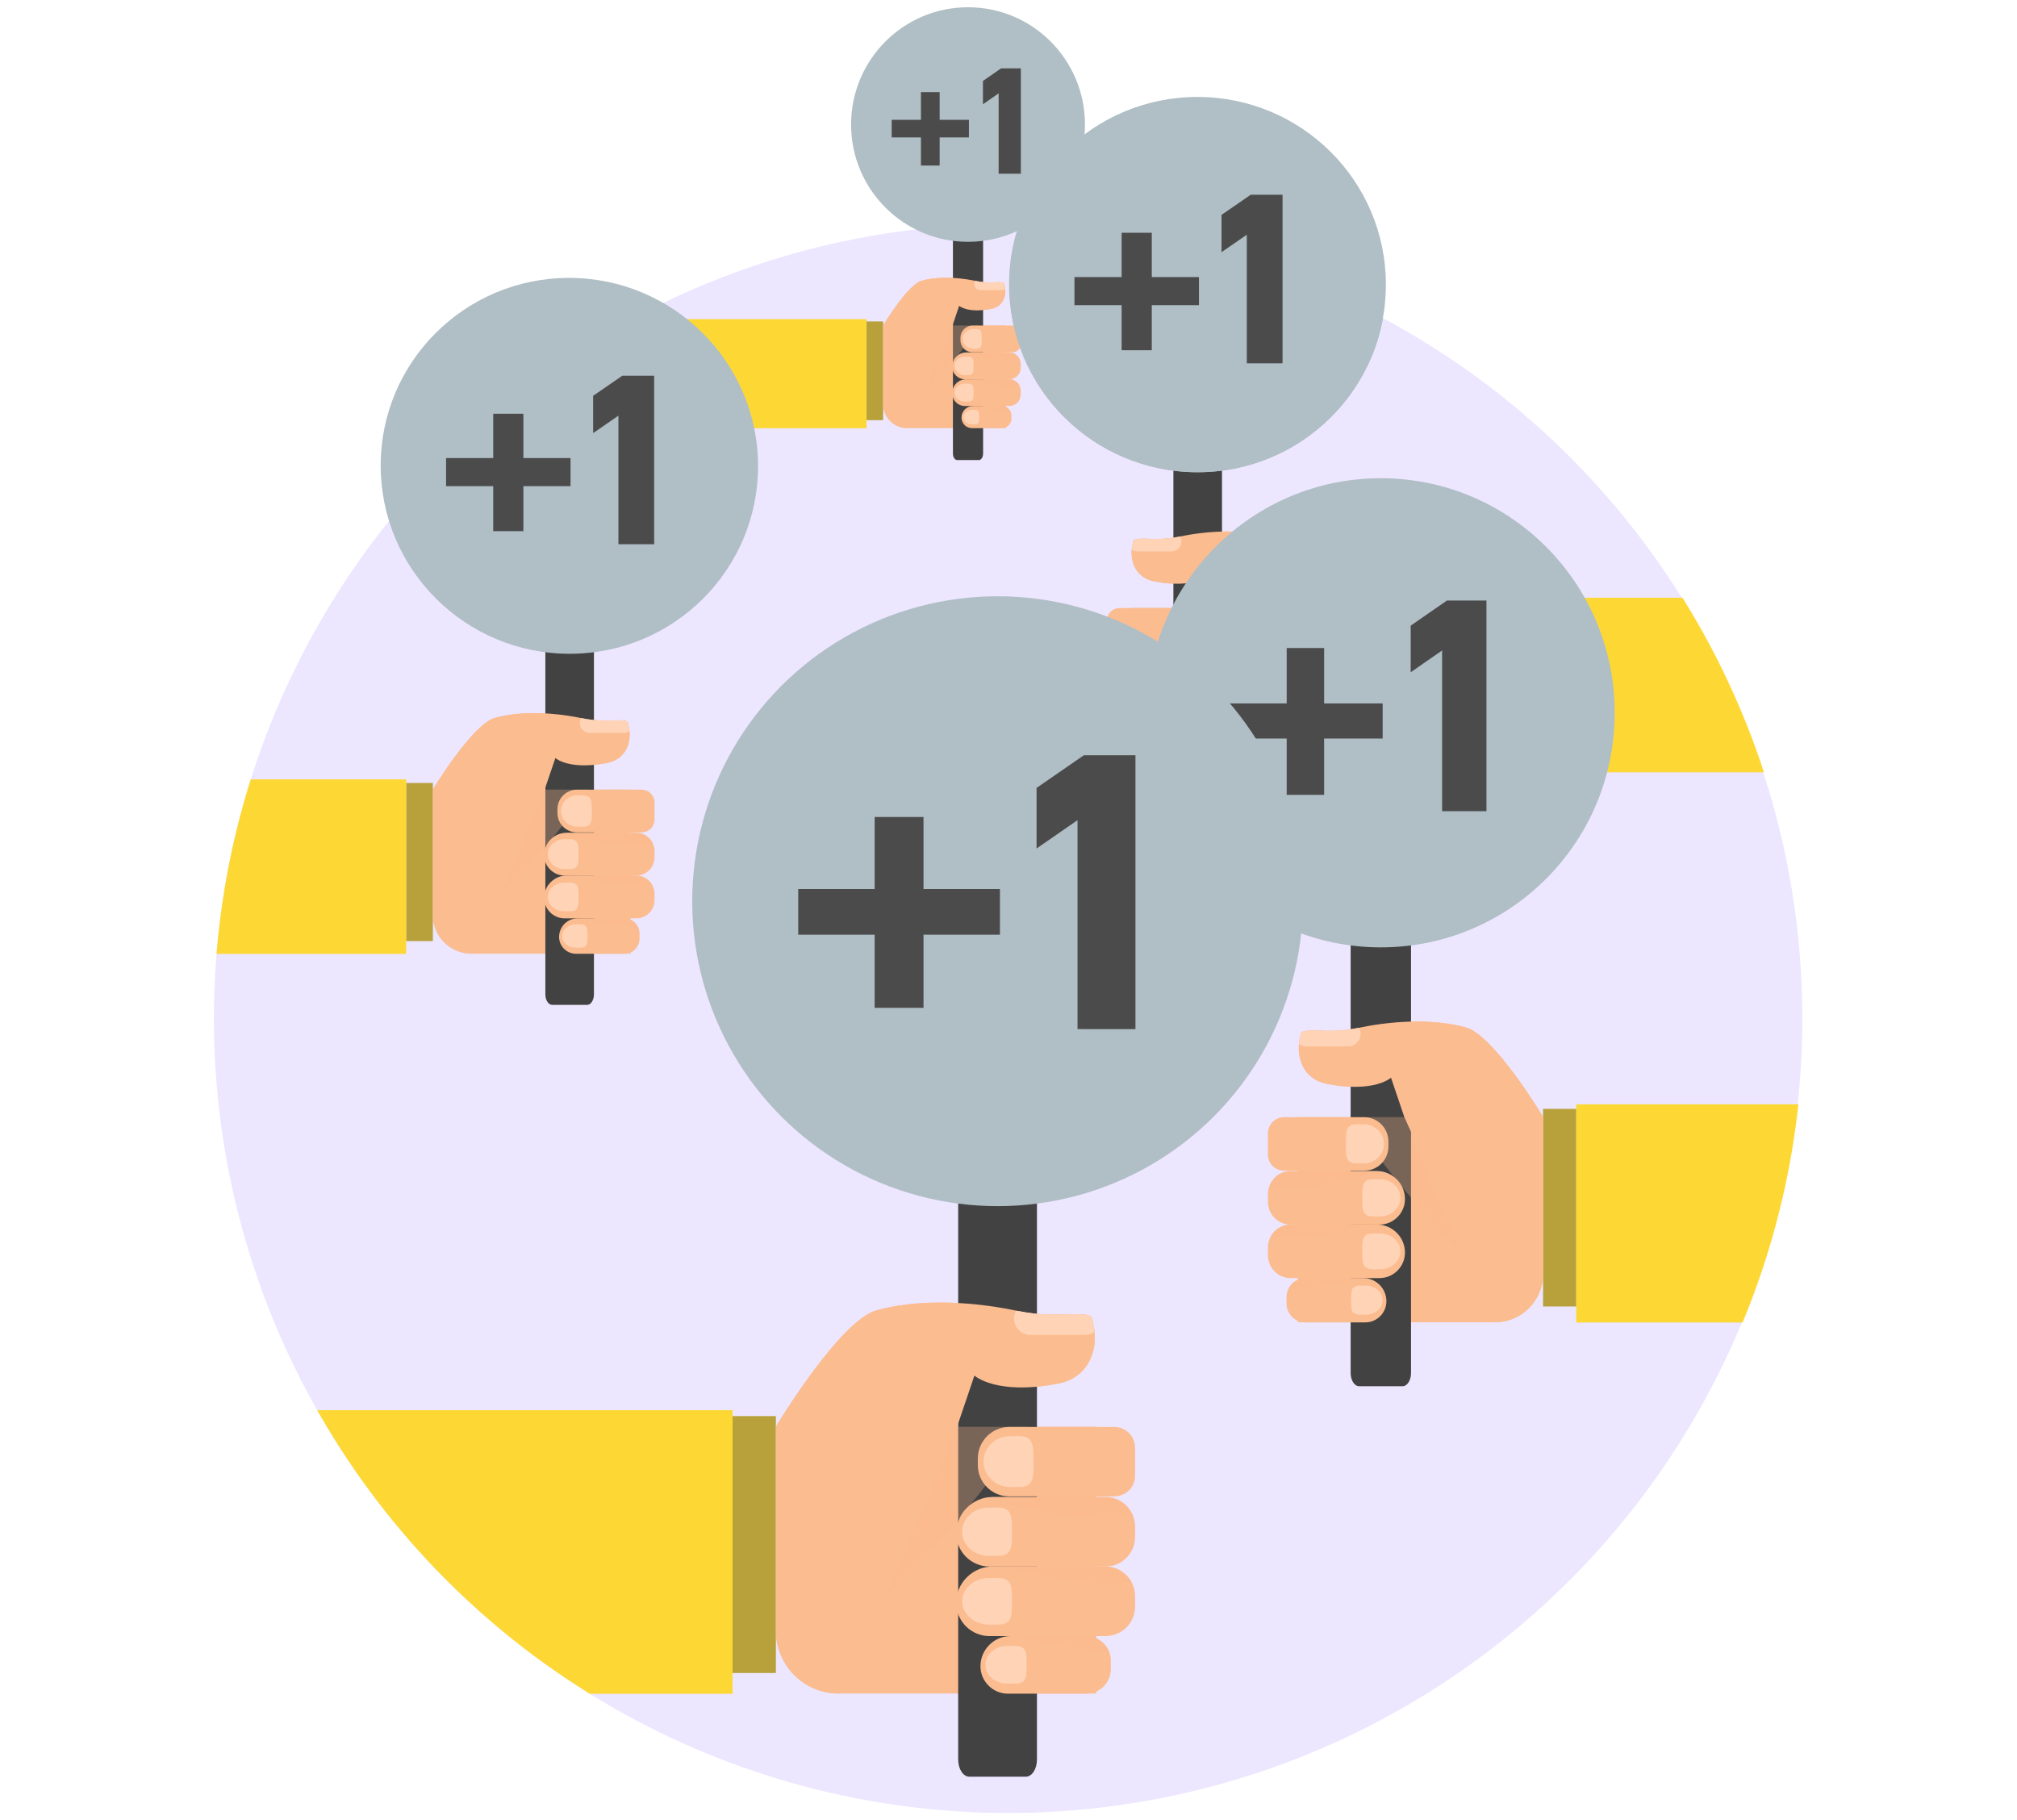 <?xml version="1.0" encoding="utf-8"?>
<!-- Generator: Adobe Illustrator 16.0.0, SVG Export Plug-In . SVG Version: 6.00 Build 0)  -->
<!DOCTYPE svg PUBLIC "-//W3C//DTD SVG 1.1//EN" "http://www.w3.org/Graphics/SVG/1.1/DTD/svg11.dtd">
<svg version="1.1" id="Layer_1" xmlns="http://www.w3.org/2000/svg" xmlns:xlink="http://www.w3.org/1999/xlink" x="0px" y="0px"
	 width="277px" height="250px" viewBox="0 0 277 250" enable-background="new 0 0 277 250" xml:space="preserve">
<title>+1 ART</title>
<desc>Created with Sketch.</desc>
<g>
	<g>
		<defs>
			<circle id="Mask_1_" cx="138.499" cy="139.885" r="109.12"/>
		</defs>
		<clipPath id="Mask_2_">
			<use xlink:href="#Mask_1_"  overflow="visible"/>
		</clipPath>
		<g id="Screens" clip-path="url(#Mask_2_)">
			<g id="_x30_0-WALKTHROUGH-2" transform="translate(-42, -96)">
				<g id="_x2B_1-ART" transform="translate(42, 96)">
					<circle id="Mask" fill="#4400FF" fill-opacity="0.1" cx="138.398" cy="139.885" r="109.12"/>
					<g id="Illustration-Hand-Sign-Right" transform="translate(138, 10)">
						<path id="Shape" fill="#FBBC90" d="M29.082,73.501l-1.474-4.33c0,0-1.829,1.692-7.064,0.682
							c-2.564-0.485-3.289-2.702-3.117-4.382c0.024-0.21,0.051-0.407,0.104-0.591c0.17-0.669-0.158-0.892,1.592-0.892
							c1.263,0,2.421,0.196,4.945-0.303c0.04-0.013,0.08-0.013,0.12-0.025c4.287-0.879,8.59-0.879,11.719,0
							c3.131,0.879,8.513,9.802,8.525,9.827v17.24c0,2.94-2.38,5.315-5.328,5.315H17.292V73.501H29.082z"/>
						<rect id="Rectangle-path" x="44.433" y="72.595" fill="#B8A13B" width="3.67" height="21.716"/>
						<rect id="Rectangle-path_1_" x="48.103" y="72.097" fill="#FDD835" width="60.169" height="23.972"/>
						<path id="Shape_1_" fill="#424242" d="M29.82,18.887v82.738c0,0.796-0.423,1.447-0.938,1.447h-4.798
							c-0.519,0-0.94-0.651-0.94-1.447V18.887c0-0.796,0.422-1.447,0.94-1.447h4.798C29.397,17.439,29.82,18.091,29.82,18.887z"/>
						<ellipse id="Oval-4" fill="#B0BEC5" cx="26.482" cy="29.079" rx="25.872" ry="25.773"/>
						<path id="Shape_2_" fill="#FBBC90" d="M29.082,73.501l-1.474-4.33c0,0-1.829,1.692-7.064,0.682
							c-2.564-0.485-3.289-2.702-3.117-4.382c0.024-0.21,0.051-0.407,0.104-0.591c0.17-0.669-0.158-0.892,1.592-0.892
							c1.263,0,2.421,0.196,4.945-0.303c0.04-0.013,0.08-0.013,0.12-0.025c4.287-0.879,8.59-0.879,11.719,0
							c3.131,0.879,8.513,9.802,8.525,9.827l0,0v17.24c0,2.94-2.38,5.315-5.328,5.315L29.082,73.501z"/>
						<path id="Shape_3_" fill="#FFD3B6" d="M17.427,65.483c0.223,0.158,0.484,0.249,0.789,0.249h4.67
							c0.749,0,1.369-0.616,1.369-1.364c0-0.249-0.066-0.472-0.187-0.683c-2.524,0.499-3.683,0.303-4.945,0.303
							c-1.737,0-1.408,0.21-1.592,0.892C17.493,65.076,17.451,65.273,17.427,65.483z"/>
						<path id="Shape_4_" opacity="0.29" fill="#FBBC90" enable-background="new    " d="M29.082,73.501
							c0,0,3.696,8.869,6.234,14.748c0,0-7.222-6.981-12.154-14.748H29.082z"/>
						<path id="_x2B_1" fill="#4B4B4B" d="M20.207,31.905v6.187h-4.142v-6.187H9.589v-3.857h6.477v-6.086h4.142v6.086h6.476v3.857
							H20.207z M33.259,39.887V22.229l-3.472,2.395v-5.121l4.005-2.761h4.375v23.146H33.259z"/>
						
							<g id="Group" transform="translate(16.415, 58.754) scale(-1, 1) translate(-16.415, -58.754) translate(10.73, 56.277)">
							<path id="Shape_5_" fill="#FBBC90" d="M6.353,23.102h-8.931c-1.46,0-2.645-1.193-2.645-2.638v-0.563
								c0-1.471,1.196-2.664,2.671-2.664h8.904c0.961,0,1.75,0.788,1.75,1.745v2.388C8.103,22.315,7.314,23.102,6.353,23.102z"/>
							<path id="Shape_6_" fill="#FFD3B6" d="M-1.684,22.315h-0.789c-1.236,0-2.263-0.958-2.263-2.139v-0.027
								c0-1.181,1.015-2.138,2.263-2.138h0.789c1.237,0,1.172,0.957,1.172,2.138v0.027C-0.5,21.357-0.434,22.315-1.684,22.315z"/>
						</g>
						
							<g id="Group_1_" transform="translate(17.375, 72.499) scale(-1, 1) translate(-17.375, -72.499) translate(12.757, 70.375)">
							<path id="Shape_7_" fill="#FBBC90" d="M5.945,22.873v0.734c0,1.143-0.932,2.073-2.076,2.073h-6.644
								c-1.29,0-2.329-1.05-2.329-2.322c0-0.695,0.289-1.338,0.749-1.798c0.462-0.459,1.106-0.747,1.803-0.747h6.421
								c0.841,0,1.563,0.511,1.895,1.232C5.879,22.296,5.945,22.584,5.945,22.873z"/>
							<path id="Shape_8_" fill="#FFD3B6" d="M-2.171,24.84h-0.645c-1.025,0-1.868-0.708-1.868-1.587v-0.026
								c0-0.88,0.843-1.588,1.868-1.588h0.645c1.024,0,0.974,0.708,0.974,1.588v0.026C-1.197,24.132-1.13,24.84-2.171,24.84z"/>
						</g>
						
							<g id="Group_2_" transform="translate(17.181, 63.489) scale(-1, 1) translate(-17.181, -63.489) translate(10.786, 61.011)">
							<path id="Shape_9_" fill="#FBBC90" d="M9.58,20.913v0.894c0,1.377-1.118,2.492-2.5,2.492h-9.837
								c-1.554,0-2.816-1.26-2.816-2.808c0-0.84,0.341-1.614,0.908-2.165c0.552-0.551,1.328-0.905,2.171-0.905H7.08
								c1.066,0,1.974,0.669,2.33,1.601C9.513,20.296,9.58,20.598,9.58,20.913z"/>
							<path id="Shape_10_" fill="#FFD3B6" d="M-2.023,23.406h-0.79c-1.234,0-2.262-0.918-2.262-2.033v-0.026
								c0-1.115,1.014-2.034,2.262-2.034h0.79c1.236,0,1.171,0.919,1.171,2.034v0.026C-0.852,22.488-0.787,23.406-2.023,23.406z"/>
						</g>
						
							<g id="Group_3_" transform="translate(17.181, 68.223) scale(-1, 1) translate(-17.181, -68.223) translate(10.786, 65.746)">
							<path id="Shape_11_" fill="#FBBC90" d="M9.58,22.057v0.893c0,1.378-1.118,2.493-2.5,2.493h-9.837
								c-1.554,0-2.816-1.261-2.816-2.809c0-0.84,0.341-1.613,0.908-2.165c0.552-0.551,1.328-0.905,2.171-0.905H7.08
								c0.922,0,1.724,0.499,2.158,1.233C9.448,21.164,9.58,21.598,9.58,22.057z"/>
							<path id="Shape_12_" fill="#FFD3B6" d="M-2.023,24.471h-0.79c-1.234,0-2.262-0.879-2.262-1.954v-0.027
								c0-1.075,1.014-1.954,2.262-1.954h0.79c1.236,0,1.171,0.879,1.171,1.954v0.027C-0.852,23.592-0.787,24.471-2.023,24.471z"/>
						</g>
						<path id="Shape_13_" opacity="0.29" fill="#FBBC90" enable-background="new    " d="M14.166,81.032
							c1.014,0.315,2.672,0.459,5.354,0.026c6.078-0.997,6.55-1.627,6.55-1.627h-9.574C15.442,79.432,14.522,80.101,14.166,81.032z"
							/>
						<path id="Shape_14_" opacity="0.29" fill="#FBBC90" enable-background="new    " d="M14.338,86.543
							c1.026,0.276,2.643,0.394,5.168-0.025c3.134-0.513,4.776-0.932,5.631-1.208h-8.641C15.587,85.31,14.772,85.809,14.338,86.543z
							"/>
						<path id="Shape_15_" opacity="0.29" fill="#FBBC90" enable-background="new    " d="M16.23,92.421
							c0.87,0.026,1.961-0.052,3.29-0.275c2.303-0.38,3.802-0.708,4.775-0.957h-6.171C17.284,91.188,16.547,91.699,16.23,92.421z"/>
					</g>
					<g id="Illustration-Hand-Sign-Left" transform="translate(93, 0)">
						<path id="Shape_16_" fill="#FBBC90" d="M37.81,44.707L38.724,42c0,0,1.135,1.059,4.385,0.427
							c1.593-0.303,2.041-1.689,1.936-2.738c-0.018-0.132-0.034-0.255-0.066-0.369c-0.106-0.418,0.099-0.558-0.987-0.558
							c-0.783,0-1.503,0.123-3.069-0.189c-0.025-0.008-0.05-0.008-0.074-0.016c-2.662-0.55-5.332-0.55-7.274,0
							c-1.943,0.549-5.283,6.125-5.291,6.142v10.775c0,1.838,1.478,3.322,3.307,3.322h13.539V44.707H37.81z"/>
						<path id="Shape_17_" fill="#424242" d="M42.013,10.574v51.71c0,0.497-0.262,0.905-0.583,0.905h-2.979
							c-0.32,0-0.582-0.408-0.582-0.905v-51.71c0-0.499,0.262-0.905,0.582-0.905h2.979C41.751,9.669,42.013,10.075,42.013,10.574z"
							/>
						<rect id="Rectangle-path_2_" x="26.003" y="44.141" fill="#B8A13B" width="2.278" height="13.572"/>
						<rect id="Rectangle-path_3_" x="-11.343" y="43.829" fill="#FDD835" width="37.346" height="14.983"/>
						<path id="Shape_18_" fill="#FBBC90" d="M37.81,44.707L38.724,42c0,0,1.135,1.059,4.385,0.427
							c1.593-0.303,2.041-1.689,1.936-2.738c-0.018-0.132-0.034-0.255-0.066-0.369c-0.106-0.418,0.099-0.558-0.987-0.558
							c-0.783,0-1.503,0.123-3.069-0.189c-0.025-0.008-0.05-0.008-0.074-0.016c-2.662-0.55-5.332-0.55-7.274,0
							c-1.943,0.549-5.283,6.125-5.291,6.142l0,0v10.775c0,1.838,1.478,3.322,3.307,3.322L37.81,44.707z"/>
						<path id="Shape_19_" fill="#FFD3B6" d="M45.044,39.696c-0.141,0.099-0.304,0.155-0.491,0.155h-2.897
							c-0.466,0-0.85-0.385-0.85-0.853c0-0.155,0.041-0.295,0.115-0.427c1.566,0.313,2.286,0.189,3.069,0.189
							c1.078,0,0.873,0.131,0.987,0.558C45.002,39.442,45.026,39.565,45.044,39.696z"/>
						<ellipse id="Oval-4_1_" fill="#B0BEC5" cx="39.941" cy="16.943" rx="16.059" ry="16.108"/>
						<path id="_x2B_1_1_" fill="#4B4B4B" d="M36.045,18.71v3.866h-2.569V18.71h-4.02v-2.411h4.02v-3.804h2.569v3.804h4.021v2.411
							H36.045z M44.147,23.699V12.662l-2.156,1.496v-3.201l2.486-1.726h2.716v14.468H44.147z"/>
						<path id="Shape_20_" opacity="0.29" fill="#FBBC90" enable-background="new    " d="M37.81,44.707c0,0-2.295,5.544-3.87,9.217
							c0,0,4.483-4.362,7.544-9.217H37.81z"/>
						<g id="Group_4_" transform="translate(40.283, 35.173)">
							<path id="Shape_21_" fill="#FBBC90" d="M5.803,13.208H0.261c-0.907,0-1.642-0.746-1.642-1.648v-0.353
								c0-0.918,0.743-1.665,1.656-1.665h5.527c0.597,0,1.087,0.492,1.087,1.091v1.492C6.889,12.716,6.399,13.208,5.803,13.208z"/>
							<path id="Shape_22_" fill="#FFD3B6" d="M0.815,12.716H0.324c-0.767,0-1.403-0.599-1.403-1.337v-0.016
								c0-0.738,0.629-1.337,1.403-1.337h0.491c0.767,0,0.726,0.599,0.726,1.337v0.016C1.549,12.117,1.59,12.716,0.815,12.716z"/>
						</g>
						<g id="Group_5_" transform="translate(40.349, 43.985)">
							<path id="Shape_23_" fill="#FBBC90" d="M5.551,13.064v0.459c0,0.714-0.581,1.296-1.291,1.296H0.137
								c-0.801,0-1.443-0.655-1.443-1.451c0-0.435,0.178-0.837,0.464-1.124c0.285-0.287,0.685-0.467,1.119-0.467H4.26
								c0.522,0,0.972,0.319,1.177,0.771C5.51,12.704,5.551,12.885,5.551,13.064z"/>
							<path id="Shape_24_" fill="#FFD3B6" d="M0.512,14.295H0.113c-0.639,0-1.16-0.443-1.16-0.992v-0.017
								c0-0.55,0.521-0.992,1.16-0.992h0.399c0.637,0,0.604,0.442,0.604,0.992v0.017C1.117,13.851,1.157,14.295,0.512,14.295z"/>
						</g>
						<g id="Group_6_" transform="translate(39.367, 38.132)">
							<path id="Shape_25_" fill="#FBBC90" d="M7.806,11.84v0.559c0,0.86-0.695,1.558-1.551,1.558H0.148
								c-0.964,0-1.748-0.787-1.748-1.756c0-0.524,0.212-1.009,0.564-1.353c0.343-0.345,0.823-0.566,1.347-0.566h5.944
								c0.66,0,1.224,0.419,1.443,1.001C7.764,11.454,7.806,11.642,7.806,11.84z"/>
							<path id="Shape_26_" fill="#FFD3B6" d="M0.605,13.398h-0.49c-0.769,0-1.404-0.574-1.404-1.272V12.11
								c0-0.697,0.629-1.271,1.404-1.271h0.49c0.768,0,0.727,0.573,0.727,1.271v0.016C1.331,12.824,1.372,13.398,0.605,13.398z"/>
						</g>
						<g id="Group_7_" transform="translate(39.367, 41.091)">
							<path id="Shape_27_" fill="#FBBC90" d="M7.806,12.554v0.558c0,0.861-0.695,1.559-1.551,1.559H0.148
								c-0.964,0-1.748-0.788-1.748-1.756c0-0.524,0.212-1.008,0.564-1.353c0.343-0.345,0.823-0.565,1.347-0.565h5.944
								c0.569,0,1.068,0.312,1.339,0.771C7.725,11.997,7.806,12.267,7.806,12.554z"/>
							<path id="Shape_28_" fill="#FFD3B6" d="M0.605,14.063h-0.49c-0.769,0-1.404-0.55-1.404-1.222v-0.016
								c0-0.674,0.629-1.223,1.404-1.223h0.49c0.768,0,0.727,0.549,0.727,1.223v0.016C1.331,13.513,1.372,14.063,0.605,14.063z"/>
						</g>
						<path id="Shape_29_" opacity="0.29" fill="#FBBC90" enable-background="new    " d="M47.065,49.414
							c-0.628,0.196-1.657,0.287-3.322,0.017c-3.771-0.623-4.065-1.018-4.065-1.018h5.944
							C46.275,48.413,46.846,48.832,47.065,49.414z"/>
						<path id="Shape_30_" opacity="0.29" fill="#FBBC90" enable-background="new    " d="M46.961,52.858
							c-0.638,0.172-1.643,0.246-3.209-0.017c-1.944-0.319-2.965-0.582-3.495-0.754h5.365C46.185,52.088,46.69,52.399,46.961,52.858
							z"/>
						<path id="Shape_31_" opacity="0.29" fill="#FBBC90" enable-background="new    " d="M45.785,56.532
							c-0.54,0.017-1.217-0.032-2.042-0.172c-1.429-0.238-2.359-0.442-2.963-0.599h3.828C45.131,55.762,45.588,56.081,45.785,56.532
							z"/>
					</g>
					<g id="Illustration-Hand-Sign-Right_1_" transform="translate(153, 52)">
						<path id="Shape_32_" fill="#FBBC90" d="M39.862,101.427l-1.831-5.411c0,0-2.271,2.114-8.767,0.853
							c-3.185-0.606-4.082-3.379-3.872-5.479c0.033-0.263,0.065-0.509,0.132-0.738c0.212-0.837-0.198-1.114,1.977-1.114
							c1.565,0,3.004,0.246,6.14-0.378c0.05-0.017,0.097-0.017,0.146-0.033c5.322-1.101,10.663-1.101,14.551,0
							c3.887,1.1,10.564,12.251,10.58,12.285v21.551c0,3.674-2.955,6.643-6.61,6.643H25.228v-28.178H39.862z"/>
						<rect id="Rectangle-path_4_" x="58.917" y="100.295" fill="#B8A13B" width="4.558" height="27.145"/>
						<rect id="Rectangle-path_5_" x="63.475" y="99.672" fill="#FDD835" width="74.691" height="29.966"/>
						<path id="Shape_33_" fill="#424242" d="M40.78,33.16v103.422c0,0.997-0.527,1.81-1.168,1.81h-5.956
							c-0.643,0-1.167-0.813-1.167-1.81V33.16c0-0.995,0.524-1.81,1.167-1.81h5.956C40.253,31.351,40.78,32.165,40.78,33.16z"/>
						<ellipse id="Oval-4_2_" fill="#B0BEC5" cx="36.634" cy="45.899" rx="32.118" ry="32.216"/>
						<path id="Shape_34_" fill="#FBBC90" d="M39.862,101.427l-1.831-5.411c0,0-2.271,2.114-8.767,0.853
							c-3.185-0.606-4.082-3.379-3.872-5.479c0.033-0.263,0.065-0.509,0.132-0.738c0.212-0.837-0.198-1.114,1.977-1.114
							c1.565,0,3.004,0.246,6.14-0.378c0.05-0.017,0.097-0.017,0.146-0.033c5.322-1.101,10.663-1.101,14.551,0
							c3.887,1.1,10.564,12.251,10.58,12.285l0,0v21.551c0,3.674-2.955,6.643-6.61,6.643L39.862,101.427z"/>
						<path id="Shape_35_" fill="#FFD3B6" d="M25.393,91.406c0.277,0.195,0.604,0.311,0.979,0.311h5.797
							c0.932,0,1.699-0.771,1.699-1.706c0-0.311-0.082-0.589-0.228-0.852c-3.136,0.624-4.574,0.378-6.14,0.378
							c-2.155,0-1.749,0.261-1.977,1.114C25.475,90.898,25.426,91.145,25.393,91.406z"/>
						<path id="Shape_36_" opacity="0.29" fill="#FBBC90" enable-background="new    " d="M39.862,101.427
							c0,0,4.587,11.088,7.74,18.436c0,0-8.967-8.727-15.091-18.436H39.862z"/>
						<path id="_x2B_1_2_" fill="#4B4B4B" d="M28.845,49.433v7.732h-5.139v-7.732h-8.041V44.61h8.041v-7.606h5.139v7.606h8.039
							v4.822H28.845z M45.047,59.41V37.337l-4.31,2.992v-6.401l4.975-3.45h5.426V59.41H45.047z"/>
						
							<g id="Group_8_" transform="translate(20.377, 73.443) scale(-1, 1) translate(-20.377, -73.443) translate(13.32, 70.346)">
							<path id="Shape_37_" fill="#FBBC90" d="M4.128,38.43H-6.961c-1.813,0-3.281-1.492-3.281-3.297v-0.706
								c0-1.837,1.484-3.329,3.313-3.329H4.128c1.189,0,2.171,0.984,2.171,2.182v2.985C6.299,37.445,5.317,38.43,4.128,38.43z"/>
							<path id="Shape_38_" fill="#FFD3B6" d="M-5.851,37.445H-6.83c-1.535,0-2.808-1.197-2.808-2.673v-0.033
								c0-1.477,1.256-2.674,2.808-2.674h0.979c1.536,0,1.453,1.197,1.453,2.674v0.033C-4.38,36.248-4.3,37.445-5.851,37.445z"/>
						</g>
						
							<g id="Group_9_" transform="translate(21.569, 90.624) scale(-1, 1) translate(-21.569, -90.624) translate(15.836, 87.969)">
							<path id="Shape_39_" fill="#FBBC90" d="M3.621,38.143v0.917c0,1.427-1.16,2.592-2.582,2.592h-8.245
								c-1.6,0-2.89-1.313-2.89-2.903c0-0.869,0.358-1.674,0.93-2.246c0.572-0.574,1.373-0.935,2.238-0.935h7.967
								c1.046,0,1.946,0.64,2.353,1.542C3.539,37.42,3.621,37.782,3.621,38.143z"/>
							<path id="Shape_40_" fill="#FFD3B6" d="M-6.454,40.602h-0.801c-1.272,0-2.319-0.885-2.319-1.985v-0.031
								c0-1.099,1.047-1.984,2.319-1.984h0.801c1.274,0,1.209,0.886,1.209,1.984v0.031C-5.246,39.717-5.165,40.602-6.454,40.602z"/>
						</g>
						
							<g id="Group_10_" transform="translate(21.328, 79.361) scale(-1, 1) translate(-21.328, -79.361) translate(13.39, 76.264)">
							<path id="Shape_41_" fill="#FBBC90" d="M8.132,35.693v1.116c0,1.722-1.388,3.115-3.103,3.115H-7.186
								c-1.927,0-3.495-1.574-3.495-3.511c0-1.049,0.426-2.017,1.127-2.705c0.686-0.689,1.651-1.132,2.695-1.132H5.029
								c1.322,0,2.448,0.837,2.891,2.001C8.051,34.92,8.132,35.298,8.132,35.693z"/>
							<path id="Shape_42_" fill="#FFD3B6" d="M-6.272,38.808h-0.979c-1.535,0-2.808-1.146-2.808-2.541v-0.034
								c0-1.393,1.257-2.542,2.808-2.542h0.979c1.535,0,1.453,1.149,1.453,2.542v0.034C-4.818,37.662-4.736,38.808-6.272,38.808z"/>
						</g>
						
							<g id="Group_11_" transform="translate(21.328, 85.279) scale(-1, 1) translate(-21.328, -85.279) translate(13.39, 82.182)">
							<path id="Shape_43_" fill="#FBBC90" d="M8.132,37.121v1.116c0,1.722-1.388,3.117-3.103,3.117H-7.186
								c-1.927,0-3.495-1.575-3.495-3.511c0-1.05,0.426-2.018,1.127-2.706c0.686-0.688,1.651-1.132,2.695-1.132H5.029
								c1.144,0,2.141,0.623,2.678,1.541C7.968,36.008,8.132,36.549,8.132,37.121z"/>
							<path id="Shape_44_" fill="#FFD3B6" d="M-6.272,40.14h-0.979c-1.535,0-2.808-1.099-2.808-2.444v-0.031
								c0-1.346,1.257-2.444,2.808-2.444h0.979c1.535,0,1.453,1.099,1.453,2.444v0.031C-4.818,39.041-4.736,40.14-6.272,40.14z"/>
						</g>
						<path id="Shape_45_" opacity="0.29" fill="#FBBC90" enable-background="new    " d="M21.347,110.842
							c1.257,0.394,3.314,0.573,6.646,0.032c7.545-1.245,8.132-2.033,8.132-2.033H24.237
							C22.931,108.841,21.789,109.678,21.347,110.842z"/>
						<path id="Shape_46_" opacity="0.29" fill="#FBBC90" enable-background="new    " d="M21.56,117.729
							c1.273,0.345,3.282,0.492,6.418-0.031c3.885-0.641,5.927-1.165,6.987-1.51H24.237C23.11,116.188,22.097,116.812,21.56,117.729
							z"/>
						<path id="Shape_47_" opacity="0.29" fill="#FBBC90" enable-background="new    " d="M23.911,125.079
							c1.077,0.03,2.432-0.066,4.082-0.345c2.857-0.478,4.719-0.886,5.928-1.197h-7.657
							C25.218,123.537,24.302,124.177,23.911,125.079z"/>
					</g>
					<g id="Illustration-Hand-Sign-Left_1_" transform="translate(24, 30)">
						<path id="Shape_48_" fill="#FBBC90" d="M50.799,78.442l1.473-4.33c0,0,1.829,1.693,7.064,0.683
							c2.565-0.485,3.289-2.703,3.117-4.383c-0.026-0.21-0.052-0.406-0.105-0.591c-0.171-0.669,0.158-0.892-1.591-0.892
							c-1.264,0-2.421,0.197-4.946-0.303c-0.04-0.013-0.079-0.013-0.118-0.025c-4.289-0.879-8.591-0.879-11.722,0
							c-3.13,0.879-8.511,9.802-8.523,9.828v17.241c0,2.939,2.38,5.313,5.328,5.313h21.813V78.442H50.799z"/>
						<path id="Shape_49_" fill="#424242" d="M57.569,23.829v82.736c0,0.798-0.422,1.449-0.938,1.449h-4.798
							c-0.516,0-0.938-0.651-0.938-1.449V23.829c0-0.797,0.423-1.447,0.938-1.447h4.798C57.147,22.382,57.569,23.032,57.569,23.829z
							"/>
						<rect id="Rectangle-path_6_" x="31.777" y="77.537" fill="#B8A13B" width="3.67" height="21.716"/>
						<rect id="Rectangle-path_7_" x="-28.392" y="77.038" fill="#FDD835" width="60.169" height="23.974"/>
						<path id="Shape_50_" fill="#FBBC90" d="M50.799,78.442l1.473-4.33c0,0,1.829,1.693,7.064,0.683
							c2.565-0.485,3.289-2.703,3.117-4.383c-0.026-0.21-0.052-0.406-0.105-0.591c-0.171-0.669,0.158-0.892-1.591-0.892
							c-1.264,0-2.421,0.197-4.946-0.303c-0.04-0.013-0.079-0.013-0.118-0.025c-4.289-0.879-8.591-0.879-11.722,0
							c-3.13,0.879-8.511,9.802-8.523,9.828l0,0v17.241c0,2.939,2.38,5.313,5.328,5.313L50.799,78.442z"/>
						<path id="Shape_51_" fill="#FFD3B6" d="M62.453,70.425c-0.224,0.158-0.486,0.25-0.789,0.25h-4.669
							c-0.751,0-1.368-0.617-1.368-1.364c0-0.25,0.065-0.473,0.184-0.684c2.525,0.5,3.683,0.303,4.946,0.303
							c1.735,0,1.407,0.21,1.591,0.892C62.388,70.019,62.427,70.216,62.453,70.425z"/>
						<ellipse id="Oval-4_3_" fill="#B0BEC5" cx="54.232" cy="34.021" rx="25.871" ry="25.773"/>
						<path id="_x2B_1_3_" fill="#4B4B4B" d="M47.956,36.847v6.187h-4.14v-6.187H37.34v-3.857h6.477v-6.085h4.14v6.085h6.476v3.857
							H47.956z M61.01,44.829V27.17l-3.473,2.395v-5.121l4.006-2.761h4.374v23.146H61.01z"/>
						<path id="Shape_52_" opacity="0.29" fill="#FBBC90" enable-background="new    " d="M50.799,78.442
							c0,0-3.697,8.869-6.235,14.748c0,0,7.222-6.98,12.153-14.748H50.799z"/>
						<g id="Group_12_" transform="translate(64.901, 56.277)">
							<path id="Shape_53_" fill="#FBBC90" d="M-0.767,28.044h-8.932c-1.46,0-2.644-1.193-2.644-2.638v-0.563
								c0-1.47,1.197-2.663,2.67-2.663h8.905c0.96,0,1.75,0.787,1.75,1.745v2.388C0.983,27.257,0.193,28.044-0.767,28.044z"/>
							<path id="Shape_54_" fill="#FFD3B6" d="M-8.804,27.257h-0.789c-1.237,0-2.263-0.957-2.263-2.139v-0.026
								c0-1.181,1.013-2.139,2.263-2.139h0.789c1.236,0,1.171,0.958,1.171,2.139v0.026C-7.621,26.3-7.554,27.257-8.804,27.257z"/>
						</g>
						<g id="Group_13_" transform="translate(65.006, 70.375)">
							<path id="Shape_55_" fill="#FBBC90" d="M-1.175,27.815v0.734c0,1.142-0.934,2.072-2.078,2.072h-6.643
								c-1.289,0-2.329-1.05-2.329-2.321c0-0.696,0.289-1.34,0.75-1.798c0.461-0.46,1.105-0.748,1.803-0.748h6.419
								c0.842,0,1.565,0.513,1.895,1.233C-1.241,27.237-1.175,27.526-1.175,27.815z"/>
							<path id="Shape_56_" fill="#FFD3B6" d="M-9.292,29.783h-0.644c-1.026,0-1.869-0.709-1.869-1.587V28.17
								c0-0.88,0.843-1.589,1.869-1.589h0.644c1.026,0,0.974,0.709,0.974,1.589v0.026C-8.318,29.074-8.253,29.783-9.292,29.783z"/>
						</g>
						<g id="Group_14_" transform="translate(63.424, 61.011)">
							<path id="Shape_57_" fill="#FBBC90" d="M2.46,25.855v0.893c0,1.378-1.118,2.492-2.499,2.492h-9.84
								c-1.552,0-2.815-1.259-2.815-2.808c0-0.84,0.343-1.613,0.908-2.165c0.553-0.551,1.328-0.905,2.17-0.905h9.577
								c1.065,0,1.973,0.669,2.328,1.601C2.394,25.238,2.46,25.539,2.46,25.855z"/>
							<path id="Shape_58_" fill="#FFD3B6" d="M-9.142,28.348h-0.79c-1.236,0-2.263-0.919-2.263-2.034v-0.026
								c0-1.115,1.012-2.033,2.263-2.033h0.79c1.235,0,1.17,0.918,1.17,2.033v0.026C-7.972,27.429-7.907,28.348-9.142,28.348z"/>
						</g>
						<g id="Group_15_" transform="translate(63.424, 65.746)">
							<path id="Shape_59_" fill="#FBBC90" d="M2.46,26.998v0.893c0,1.377-1.118,2.493-2.499,2.493h-9.84
								c-1.552,0-2.815-1.26-2.815-2.809c0-0.839,0.343-1.613,0.908-2.164c0.553-0.552,1.328-0.906,2.17-0.906h9.577
								c0.921,0,1.723,0.499,2.157,1.233C2.328,26.106,2.46,26.539,2.46,26.998z"/>
							<path id="Shape_60_" fill="#FFD3B6" d="M-9.142,29.413h-0.79c-1.236,0-2.263-0.88-2.263-1.955v-0.027
								c0-1.075,1.012-1.954,2.263-1.954h0.79c1.235,0,1.17,0.879,1.17,1.954v0.027C-7.972,28.533-7.907,29.413-9.142,29.413z"/>
						</g>
						<path id="Shape_61_" opacity="0.29" fill="#FBBC90" enable-background="new    " d="M65.713,85.974
							c-1.013,0.315-2.67,0.459-5.354,0.027c-6.076-0.998-6.551-1.628-6.551-1.628h9.577C64.437,84.373,65.357,85.042,65.713,85.974
							z"/>
						<path id="Shape_62_" opacity="0.29" fill="#FBBC90" enable-background="new    " d="M65.542,91.484
							c-1.026,0.276-2.645,0.394-5.17-0.025c-3.131-0.512-4.775-0.932-5.63-1.208h8.643C64.291,90.251,65.107,90.75,65.542,91.484z"
							/>
						<path id="Shape_63_" opacity="0.29" fill="#FBBC90" enable-background="new    " d="M63.647,97.363
							c-0.868,0.027-1.961-0.053-3.289-0.275c-2.301-0.38-3.801-0.709-4.775-0.958h6.17C62.595,96.13,63.332,96.643,63.647,97.363z"
							/>
					</g>
					<g id="Illustration-Hand-Sign-Left_2_" transform="translate(30, 65)">
						<path id="Shape_64_" fill="#FBBC90" d="M101.434,130.962l2.388-7.037c0,0,2.964,2.753,11.449,1.109
							c4.155-0.789,5.329-4.393,5.052-7.121c-0.042-0.341-0.085-0.661-0.172-0.959c-0.276-1.088,0.255-1.45-2.579-1.45
							c-2.045,0-3.924,0.32-8.016-0.49c-0.063-0.021-0.127-0.021-0.192-0.043c-6.949-1.429-13.921-1.429-18.994,0
							c-5.074,1.429-13.794,15.929-13.815,15.97v28.018c0,4.775,3.859,8.635,8.635,8.635h35.353v-36.631H101.434z"/>
						<path id="Shape_65_" fill="#424242" d="M112.408,42.216v134.448c0,1.293-0.685,2.353-1.522,2.353h-7.775
							c-0.837,0-1.521-1.06-1.521-2.353V42.216c0-1.294,0.685-2.354,1.521-2.354h7.775
							C111.724,39.862,112.408,40.922,112.408,42.216z"/>
						<rect id="Rectangle-path_8_" x="70.605" y="129.491" fill="#B8A13B" width="5.948" height="35.287"/>
						<rect id="Rectangle-path_9_" x="-26.909" y="128.68" fill="#FDD835" width="97.515" height="38.956"/>
						<path id="Shape_66_" fill="#FBBC90" d="M101.434,130.962l2.388-7.037c0,0,2.964,2.753,11.449,1.109
							c4.155-0.789,5.329-4.393,5.052-7.121c-0.042-0.341-0.085-0.661-0.172-0.959c-0.276-1.088,0.255-1.45-2.579-1.45
							c-2.045,0-3.924,0.32-8.016-0.49c-0.063-0.021-0.127-0.021-0.192-0.043c-6.949-1.429-13.921-1.429-18.994,0
							c-5.074,1.429-13.794,15.929-13.815,15.97l0,0v28.018c0,4.775,3.859,8.635,8.635,8.635L101.434,130.962z"/>
						<path id="Shape_67_" fill="#FFD3B6" d="M120.322,117.934c-0.363,0.258-0.789,0.407-1.279,0.407h-7.567
							c-1.216,0-2.218-1.003-2.218-2.22c0-0.403,0.105-0.767,0.298-1.107c4.092,0.811,5.971,0.49,8.016,0.49
							c2.814,0,2.283,0.342,2.579,1.45C120.215,117.273,120.28,117.593,120.322,117.934z"/>
						<ellipse id="Oval-4_4_" fill="#B0BEC5" cx="106.998" cy="58.776" rx="41.931" ry="41.881"/>
						<path id="_x2B_1_4_" fill="#4B4B4B" d="M96.828,63.37v10.052h-6.71V63.37H79.622v-6.269h10.496v-9.89h6.71v9.89h10.493v6.269
							H96.828z M117.979,76.339V47.645l-5.626,3.891v-8.321l6.492-4.485h7.089v37.61H117.979z"/>
						<path id="Shape_68_" opacity="0.29" fill="#FBBC90" enable-background="new    " d="M101.434,130.962
							c0,0-5.991,14.414-10.105,23.965c0,0,11.705-11.342,19.699-23.965H101.434z"/>
						<g id="Group_16_" transform="translate(105.184, 91.45)">
							<path id="Shape_69_" fill="#FBBC90" d="M17.862,49.066H3.386c-2.365,0-4.284-1.942-4.284-4.287v-0.916
								c0-2.39,1.939-4.328,4.326-4.328h14.434c1.557,0,2.836,1.279,2.836,2.835v3.881C20.698,47.786,19.418,49.066,17.862,49.066z"
								/>
							<path id="Shape_70_" fill="#FFD3B6" d="M4.836,47.786H3.558c-2.005,0-3.668-1.556-3.668-3.476v-0.043
								c0-1.92,1.642-3.476,3.668-3.476h1.278c2.003,0,1.898,1.556,1.898,3.476v0.043C6.754,46.23,6.861,47.786,4.836,47.786z"/>
						</g>
						<g id="Group_17_" transform="translate(105.355, 114.36)">
							<path id="Shape_71_" fill="#FBBC90" d="M17.199,48.693v1.193c0,1.854-1.512,3.368-3.367,3.368H3.066
								c-2.089,0-3.773-1.706-3.773-3.774c0-1.129,0.47-2.175,1.216-2.921c0.745-0.744,1.791-1.216,2.92-1.216h10.404
								c1.363,0,2.537,0.833,3.07,2.005C17.094,47.753,17.199,48.222,17.199,48.693z"/>
							<path id="Shape_72_" fill="#FFD3B6" d="M4.047,51.89H3.001c-1.662,0-3.026-1.151-3.026-2.581v-0.041
								c0-1.43,1.364-2.58,3.026-2.58h1.046c1.661,0,1.578,1.15,1.578,2.58v0.041C5.625,50.739,5.73,51.89,4.047,51.89z"/>
						</g>
						<g id="Group_18_" transform="translate(102.791, 99.143)">
							<path id="Shape_73_" fill="#FBBC90" d="M23.091,45.508v1.449c0,2.238-1.813,4.051-4.051,4.051H3.093
								c-2.516,0-4.563-2.046-4.563-4.562c0-1.365,0.555-2.624,1.472-3.518c0.896-0.897,2.153-1.472,3.518-1.472H19.04
								c1.728,0,3.198,1.086,3.772,2.602C22.983,44.505,23.091,44.996,23.091,45.508z"/>
							<path id="Shape_74_" fill="#FFD3B6" d="M4.287,49.558H3.008c-2.004,0-3.667-1.492-3.667-3.305v-0.042
								c0-1.812,1.642-3.306,3.667-3.306h1.279c2.004,0,1.897,1.494,1.897,3.306v0.042C6.185,48.066,6.291,49.558,4.287,49.558z"/>
						</g>
						<g id="Group_19_" transform="translate(102.791, 106.837)">
							<path id="Shape_75_" fill="#FBBC90" d="M23.091,47.366v1.45c0,2.238-1.813,4.05-4.051,4.05H3.093
								c-2.516,0-4.563-2.045-4.563-4.561c0-1.366,0.555-2.624,1.472-3.52c0.896-0.896,2.153-1.472,3.518-1.472H19.04
								c1.493,0,2.792,0.811,3.497,2.004C22.877,45.915,23.091,46.619,23.091,47.366z"/>
							<path id="Shape_76_" fill="#FFD3B6" d="M4.287,51.289H3.008c-2.004,0-3.667-1.429-3.667-3.177v-0.043
								c0-1.747,1.642-3.177,3.667-3.177h1.279c2.004,0,1.897,1.43,1.897,3.177v0.043C6.185,49.86,6.291,51.289,4.287,51.289z"/>
						</g>
						<path id="Shape_77_" opacity="0.29" fill="#FBBC90" enable-background="new    " d="M125.604,143.2
							c-1.641,0.513-4.328,0.746-8.677,0.044c-9.849-1.621-10.616-2.644-10.616-2.644h15.521
							C123.536,140.601,125.029,141.687,125.604,143.2z"/>
						<path id="Shape_78_" opacity="0.29" fill="#FBBC90" enable-background="new    " d="M125.328,152.155
							c-1.664,0.448-4.285,0.641-8.38-0.042c-5.073-0.832-7.739-1.515-9.125-1.962h14.008
							C123.304,150.151,124.623,150.962,125.328,152.155z"/>
						<path id="Shape_79_" opacity="0.29" fill="#FBBC90" enable-background="new    " d="M122.258,161.708
							c-1.408,0.043-3.178-0.085-5.331-0.447c-3.729-0.619-6.16-1.151-7.738-1.558h9.999
							C120.551,159.703,121.747,160.536,122.258,161.708z"/>
					</g>
				</g>
			</g>
		</g>
	</g>
	<g>
		<ellipse id="Oval-4_5_" fill="#B0BEC5" cx="78.152" cy="63.94" rx="25.871" ry="25.773"/>
		<path id="_x2B_1_5_" fill="#4B4B4B" d="M71.876,66.767v6.186h-4.14v-6.186H61.26v-3.858h6.477v-6.085h4.14v6.085h6.476v3.858
			H71.876z M84.929,74.748V57.09l-3.472,2.394v-5.121l4.006-2.76h4.373v23.146H84.929z"/>
	</g>
	<g>
		<ellipse id="Oval-4_7_" fill="#B0BEC5" cx="132.941" cy="17.104" rx="16.059" ry="16.108"/>
		<path id="_x2B_1_7_" fill="#4B4B4B" d="M129.045,18.87v3.866h-2.569V18.87h-4.02v-2.411h4.02v-3.804h2.569v3.804h4.021v2.411
			H129.045z M137.147,23.858V12.821l-2.156,1.497v-3.201l2.486-1.726h2.716v14.467H137.147z"/>
	</g>
	<g>
		<ellipse id="Oval-4_6_" fill="#B0BEC5" cx="164.452" cy="39.088" rx="25.874" ry="25.773"/>
		<path id="_x2B_1_6_" fill="#4B4B4B" d="M158.177,41.915v6.186h-4.14v-6.186h-6.477v-3.858h6.477v-6.086h4.14v6.086h6.477v3.858
			H158.177z M171.229,49.896V32.237l-3.472,2.394V29.51l4.005-2.76h4.375v23.146H171.229z"/>
	</g>
</g>
</svg>
